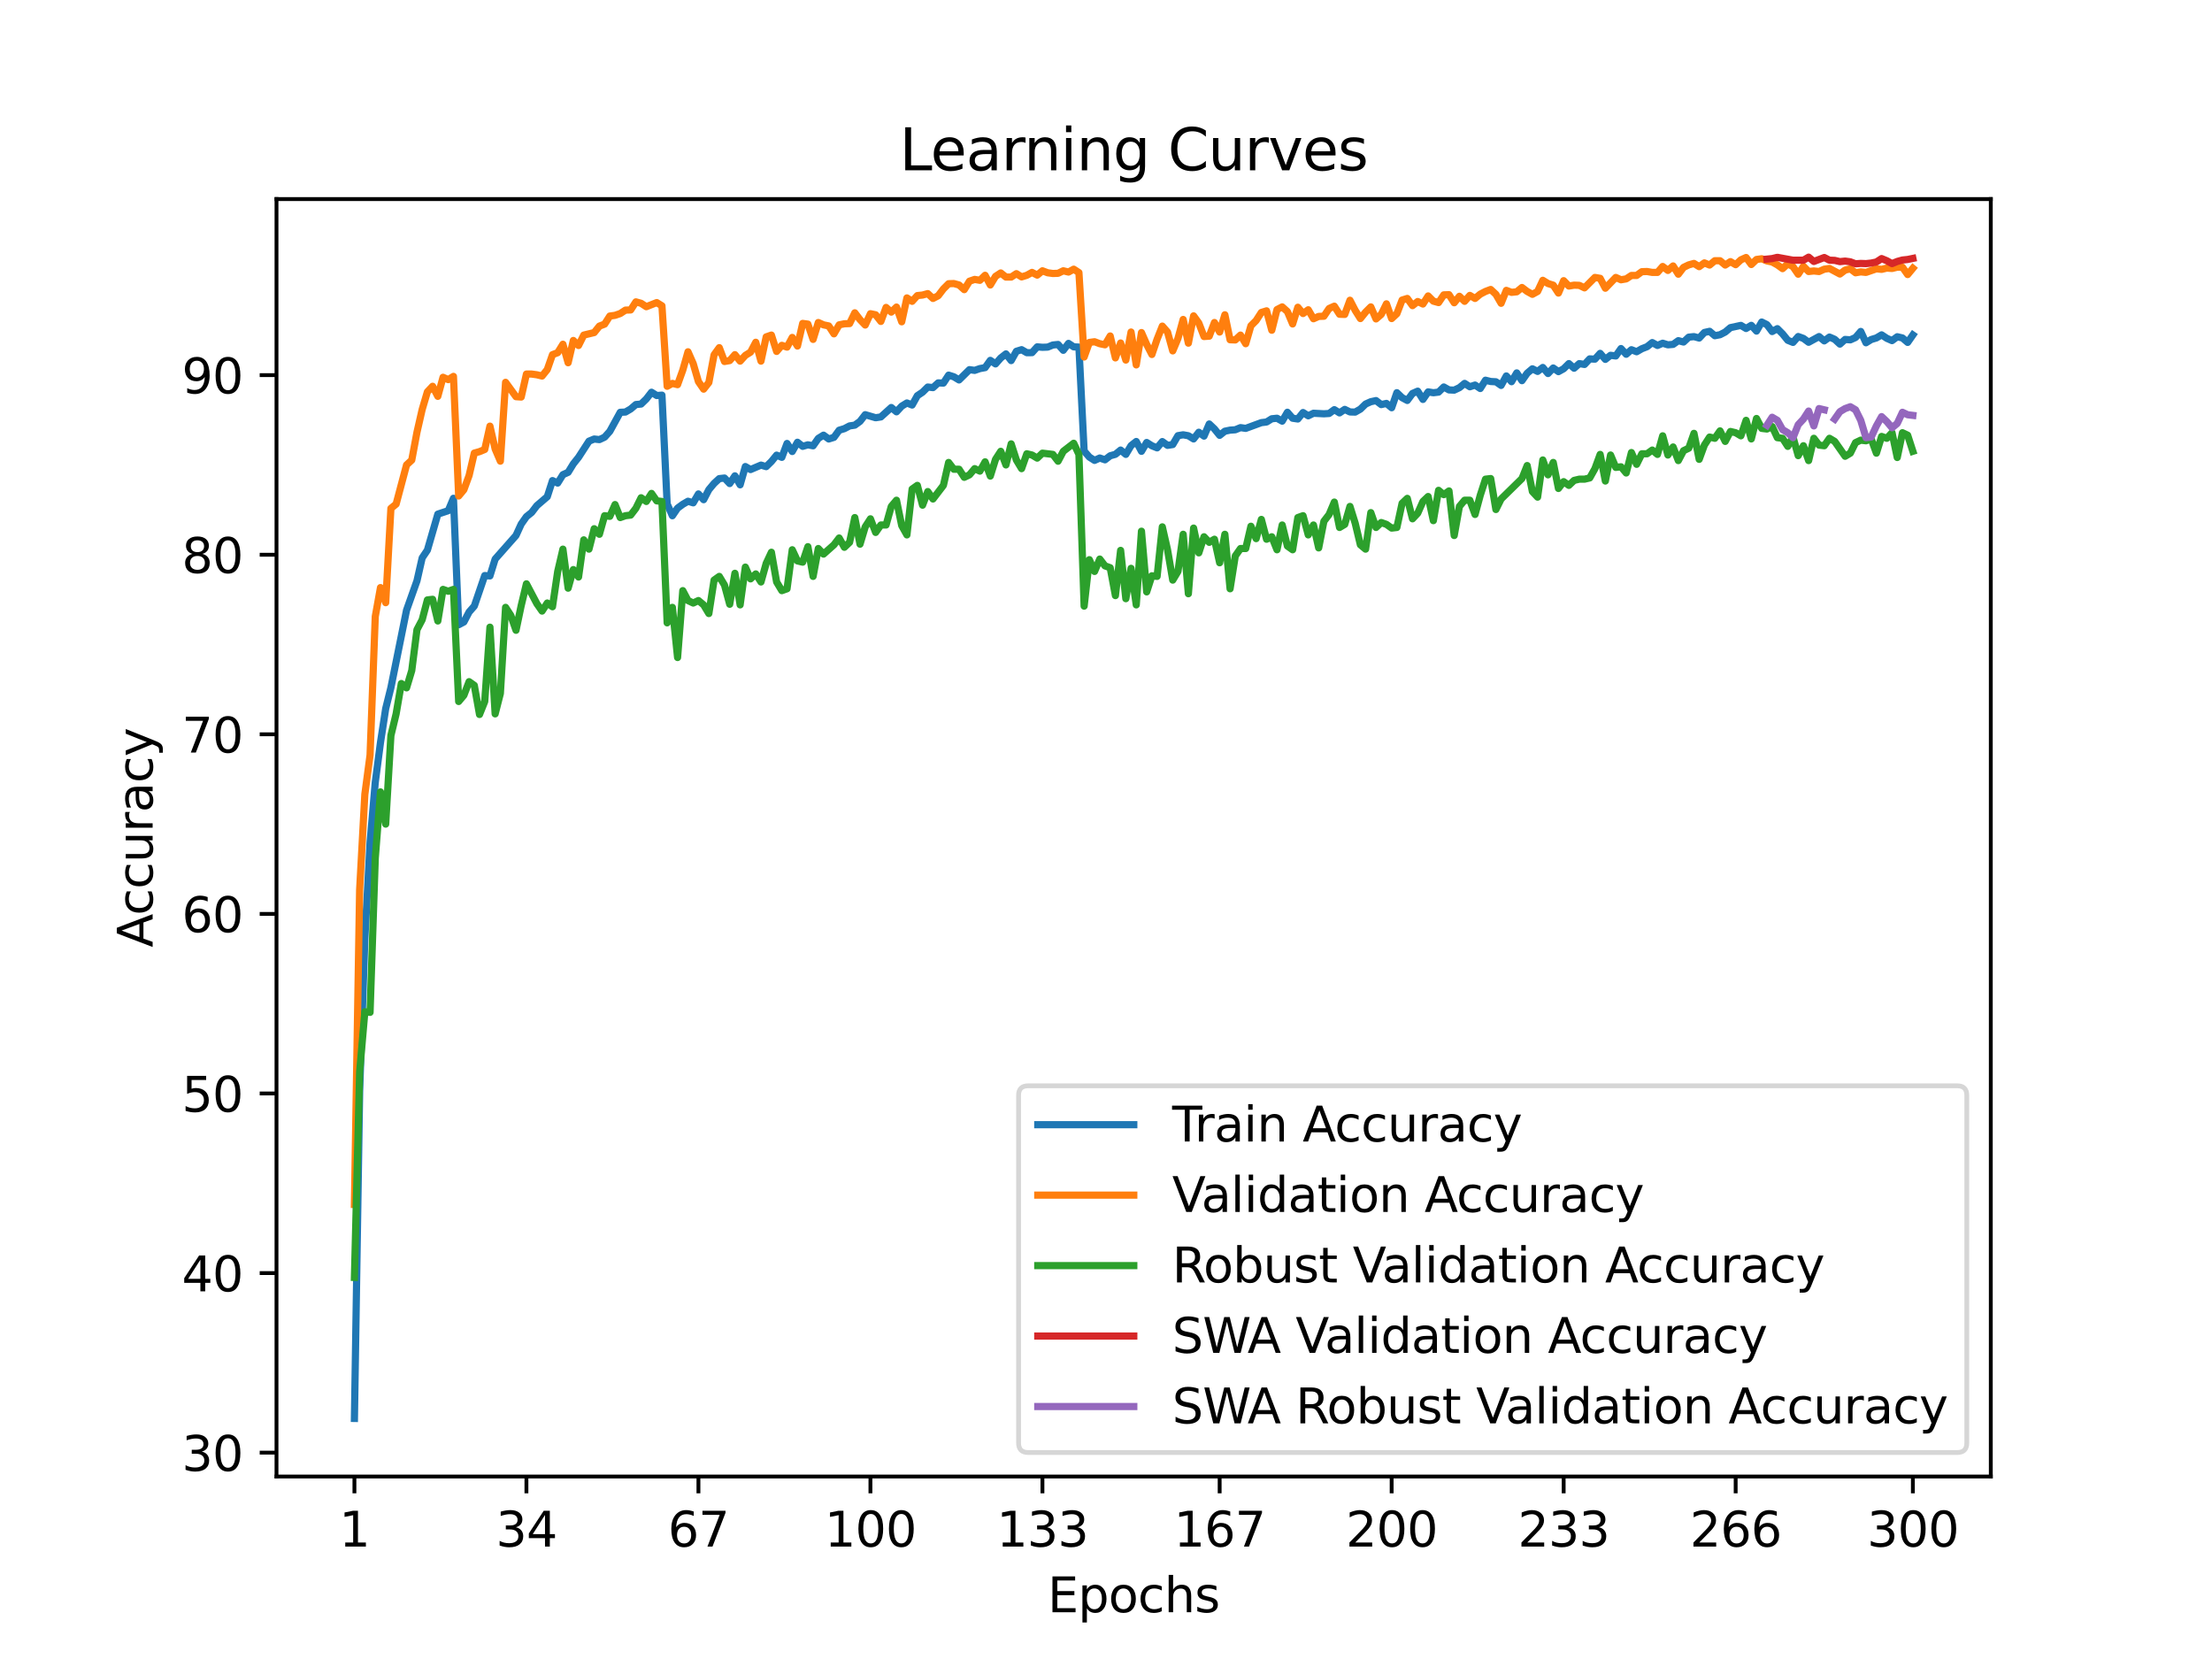 <?xml version="1.0" encoding="utf-8" standalone="no"?>
<!DOCTYPE svg PUBLIC "-//W3C//DTD SVG 1.1//EN"
  "http://www.w3.org/Graphics/SVG/1.1/DTD/svg11.dtd">
<svg xmlns:xlink="http://www.w3.org/1999/xlink" width="460.8pt" height="345.6pt" viewBox="0 0 460.8 345.6" xmlns="http://www.w3.org/2000/svg" version="1.1">
 <defs>
  <style type="text/css">*{stroke-linejoin: round; stroke-linecap: butt}</style>
 </defs>
 <g id="figure_1">
  <g id="patch_1">
   <path d="M 0 345.6 
L 460.8 345.6 
L 460.8 0 
L 0 0 
z
" style="fill: #ffffff"/>
  </g>
  <g id="axes_1">
   <g id="patch_2">
    <path d="M 57.6 307.584 
L 414.72 307.584 
L 414.72 41.472 
L 57.6 41.472 
z
" style="fill: #ffffff"/>
   </g>
   <g id="matplotlib.axis_1">
    <g id="xtick_1">
     <g id="line2d_1">
      <defs>
       <path id="mae9c3cb0e2" d="M 0 0 
L 0 3.5 
" style="stroke: #000000; stroke-width: 0.8"/>
      </defs>
      <g>
       <use xlink:href="#mae9c3cb0e2" x="73.833" y="307.584" style="stroke: #000000; stroke-width: 0.8"/>
      </g>
     </g>
     <g id="text_1">
      <!-- 1 -->
      <g transform="translate(70.651 322.182) scale(0.1 -0.1)">
       <defs>
        <path id="DejaVuSans-31" d="M 794 531 
L 1825 531 
L 1825 4091 
L 703 3866 
L 703 4441 
L 1819 4666 
L 2450 4666 
L 2450 531 
L 3481 531 
L 3481 0 
L 794 0 
L 794 531 
z
" transform="scale(0.016)"/>
       </defs>
       <use xlink:href="#DejaVuSans-31"/>
      </g>
     </g>
    </g>
    <g id="xtick_2">
     <g id="line2d_2">
      <g>
       <use xlink:href="#mae9c3cb0e2" x="109.664" y="307.584" style="stroke: #000000; stroke-width: 0.8"/>
      </g>
     </g>
     <g id="text_2">
      <!-- 34 -->
      <g transform="translate(103.302 322.182) scale(0.1 -0.1)">
       <defs>
        <path id="DejaVuSans-33" d="M 2597 2516 
Q 3050 2419 3304 2112 
Q 3559 1806 3559 1356 
Q 3559 666 3084 287 
Q 2609 -91 1734 -91 
Q 1441 -91 1130 -33 
Q 819 25 488 141 
L 488 750 
Q 750 597 1062 519 
Q 1375 441 1716 441 
Q 2309 441 2620 675 
Q 2931 909 2931 1356 
Q 2931 1769 2642 2001 
Q 2353 2234 1838 2234 
L 1294 2234 
L 1294 2753 
L 1863 2753 
Q 2328 2753 2575 2939 
Q 2822 3125 2822 3475 
Q 2822 3834 2567 4026 
Q 2313 4219 1838 4219 
Q 1578 4219 1281 4162 
Q 984 4106 628 3988 
L 628 4550 
Q 988 4650 1302 4700 
Q 1616 4750 1894 4750 
Q 2613 4750 3031 4423 
Q 3450 4097 3450 3541 
Q 3450 3153 3228 2886 
Q 3006 2619 2597 2516 
z
" transform="scale(0.016)"/>
        <path id="DejaVuSans-34" d="M 2419 4116 
L 825 1625 
L 2419 1625 
L 2419 4116 
z
M 2253 4666 
L 3047 4666 
L 3047 1625 
L 3713 1625 
L 3713 1100 
L 3047 1100 
L 3047 0 
L 2419 0 
L 2419 1100 
L 313 1100 
L 313 1709 
L 2253 4666 
z
" transform="scale(0.016)"/>
       </defs>
       <use xlink:href="#DejaVuSans-33"/>
       <use xlink:href="#DejaVuSans-34" x="63.623"/>
      </g>
     </g>
    </g>
    <g id="xtick_3">
     <g id="line2d_3">
      <g>
       <use xlink:href="#mae9c3cb0e2" x="145.496" y="307.584" style="stroke: #000000; stroke-width: 0.8"/>
      </g>
     </g>
     <g id="text_3">
      <!-- 67 -->
      <g transform="translate(139.133 322.182) scale(0.1 -0.1)">
       <defs>
        <path id="DejaVuSans-36" d="M 2113 2584 
Q 1688 2584 1439 2293 
Q 1191 2003 1191 1497 
Q 1191 994 1439 701 
Q 1688 409 2113 409 
Q 2538 409 2786 701 
Q 3034 994 3034 1497 
Q 3034 2003 2786 2293 
Q 2538 2584 2113 2584 
z
M 3366 4563 
L 3366 3988 
Q 3128 4100 2886 4159 
Q 2644 4219 2406 4219 
Q 1781 4219 1451 3797 
Q 1122 3375 1075 2522 
Q 1259 2794 1537 2939 
Q 1816 3084 2150 3084 
Q 2853 3084 3261 2657 
Q 3669 2231 3669 1497 
Q 3669 778 3244 343 
Q 2819 -91 2113 -91 
Q 1303 -91 875 529 
Q 447 1150 447 2328 
Q 447 3434 972 4092 
Q 1497 4750 2381 4750 
Q 2619 4750 2861 4703 
Q 3103 4656 3366 4563 
z
" transform="scale(0.016)"/>
        <path id="DejaVuSans-37" d="M 525 4666 
L 3525 4666 
L 3525 4397 
L 1831 0 
L 1172 0 
L 2766 4134 
L 525 4134 
L 525 4666 
z
" transform="scale(0.016)"/>
       </defs>
       <use xlink:href="#DejaVuSans-36"/>
       <use xlink:href="#DejaVuSans-37" x="63.623"/>
      </g>
     </g>
    </g>
    <g id="xtick_4">
     <g id="line2d_4">
      <g>
       <use xlink:href="#mae9c3cb0e2" x="181.327" y="307.584" style="stroke: #000000; stroke-width: 0.8"/>
      </g>
     </g>
     <g id="text_4">
      <!-- 100 -->
      <g transform="translate(171.783 322.182) scale(0.1 -0.1)">
       <defs>
        <path id="DejaVuSans-30" d="M 2034 4250 
Q 1547 4250 1301 3770 
Q 1056 3291 1056 2328 
Q 1056 1369 1301 889 
Q 1547 409 2034 409 
Q 2525 409 2770 889 
Q 3016 1369 3016 2328 
Q 3016 3291 2770 3770 
Q 2525 4250 2034 4250 
z
M 2034 4750 
Q 2819 4750 3233 4129 
Q 3647 3509 3647 2328 
Q 3647 1150 3233 529 
Q 2819 -91 2034 -91 
Q 1250 -91 836 529 
Q 422 1150 422 2328 
Q 422 3509 836 4129 
Q 1250 4750 2034 4750 
z
" transform="scale(0.016)"/>
       </defs>
       <use xlink:href="#DejaVuSans-31"/>
       <use xlink:href="#DejaVuSans-30" x="63.623"/>
       <use xlink:href="#DejaVuSans-30" x="127.246"/>
      </g>
     </g>
    </g>
    <g id="xtick_5">
     <g id="line2d_5">
      <g>
       <use xlink:href="#mae9c3cb0e2" x="217.158" y="307.584" style="stroke: #000000; stroke-width: 0.8"/>
      </g>
     </g>
     <g id="text_5">
      <!-- 133 -->
      <g transform="translate(207.615 322.182) scale(0.1 -0.1)">
       <use xlink:href="#DejaVuSans-31"/>
       <use xlink:href="#DejaVuSans-33" x="63.623"/>
       <use xlink:href="#DejaVuSans-33" x="127.246"/>
      </g>
     </g>
    </g>
    <g id="xtick_6">
     <g id="line2d_6">
      <g>
       <use xlink:href="#mae9c3cb0e2" x="254.076" y="307.584" style="stroke: #000000; stroke-width: 0.8"/>
      </g>
     </g>
     <g id="text_6">
      <!-- 167 -->
      <g transform="translate(244.532 322.182) scale(0.1 -0.1)">
       <use xlink:href="#DejaVuSans-31"/>
       <use xlink:href="#DejaVuSans-36" x="63.623"/>
       <use xlink:href="#DejaVuSans-37" x="127.246"/>
      </g>
     </g>
    </g>
    <g id="xtick_7">
     <g id="line2d_7">
      <g>
       <use xlink:href="#mae9c3cb0e2" x="289.907" y="307.584" style="stroke: #000000; stroke-width: 0.8"/>
      </g>
     </g>
     <g id="text_7">
      <!-- 200 -->
      <g transform="translate(280.363 322.182) scale(0.1 -0.1)">
       <defs>
        <path id="DejaVuSans-32" d="M 1228 531 
L 3431 531 
L 3431 0 
L 469 0 
L 469 531 
Q 828 903 1448 1529 
Q 2069 2156 2228 2338 
Q 2531 2678 2651 2914 
Q 2772 3150 2772 3378 
Q 2772 3750 2511 3984 
Q 2250 4219 1831 4219 
Q 1534 4219 1204 4116 
Q 875 4013 500 3803 
L 500 4441 
Q 881 4594 1212 4672 
Q 1544 4750 1819 4750 
Q 2544 4750 2975 4387 
Q 3406 4025 3406 3419 
Q 3406 3131 3298 2873 
Q 3191 2616 2906 2266 
Q 2828 2175 2409 1742 
Q 1991 1309 1228 531 
z
" transform="scale(0.016)"/>
       </defs>
       <use xlink:href="#DejaVuSans-32"/>
       <use xlink:href="#DejaVuSans-30" x="63.623"/>
       <use xlink:href="#DejaVuSans-30" x="127.246"/>
      </g>
     </g>
    </g>
    <g id="xtick_8">
     <g id="line2d_8">
      <g>
       <use xlink:href="#mae9c3cb0e2" x="325.739" y="307.584" style="stroke: #000000; stroke-width: 0.8"/>
      </g>
     </g>
     <g id="text_8">
      <!-- 233 -->
      <g transform="translate(316.195 322.182) scale(0.1 -0.1)">
       <use xlink:href="#DejaVuSans-32"/>
       <use xlink:href="#DejaVuSans-33" x="63.623"/>
       <use xlink:href="#DejaVuSans-33" x="127.246"/>
      </g>
     </g>
    </g>
    <g id="xtick_9">
     <g id="line2d_9">
      <g>
       <use xlink:href="#mae9c3cb0e2" x="361.57" y="307.584" style="stroke: #000000; stroke-width: 0.8"/>
      </g>
     </g>
     <g id="text_9">
      <!-- 266 -->
      <g transform="translate(352.026 322.182) scale(0.1 -0.1)">
       <use xlink:href="#DejaVuSans-32"/>
       <use xlink:href="#DejaVuSans-36" x="63.623"/>
       <use xlink:href="#DejaVuSans-36" x="127.246"/>
      </g>
     </g>
    </g>
    <g id="xtick_10">
     <g id="line2d_10">
      <g>
       <use xlink:href="#mae9c3cb0e2" x="398.487" y="307.584" style="stroke: #000000; stroke-width: 0.8"/>
      </g>
     </g>
     <g id="text_10">
      <!-- 300 -->
      <g transform="translate(388.944 322.182) scale(0.1 -0.1)">
       <use xlink:href="#DejaVuSans-33"/>
       <use xlink:href="#DejaVuSans-30" x="63.623"/>
       <use xlink:href="#DejaVuSans-30" x="127.246"/>
      </g>
     </g>
    </g>
    <g id="text_11">
     <!-- Epochs -->
     <g transform="translate(218.244 335.861) scale(0.1 -0.1)">
      <defs>
       <path id="DejaVuSans-45" d="M 628 4666 
L 3578 4666 
L 3578 4134 
L 1259 4134 
L 1259 2753 
L 3481 2753 
L 3481 2222 
L 1259 2222 
L 1259 531 
L 3634 531 
L 3634 0 
L 628 0 
L 628 4666 
z
" transform="scale(0.016)"/>
       <path id="DejaVuSans-70" d="M 1159 525 
L 1159 -1331 
L 581 -1331 
L 581 3500 
L 1159 3500 
L 1159 2969 
Q 1341 3281 1617 3432 
Q 1894 3584 2278 3584 
Q 2916 3584 3314 3078 
Q 3713 2572 3713 1747 
Q 3713 922 3314 415 
Q 2916 -91 2278 -91 
Q 1894 -91 1617 61 
Q 1341 213 1159 525 
z
M 3116 1747 
Q 3116 2381 2855 2742 
Q 2594 3103 2138 3103 
Q 1681 3103 1420 2742 
Q 1159 2381 1159 1747 
Q 1159 1113 1420 752 
Q 1681 391 2138 391 
Q 2594 391 2855 752 
Q 3116 1113 3116 1747 
z
" transform="scale(0.016)"/>
       <path id="DejaVuSans-6f" d="M 1959 3097 
Q 1497 3097 1228 2736 
Q 959 2375 959 1747 
Q 959 1119 1226 758 
Q 1494 397 1959 397 
Q 2419 397 2687 759 
Q 2956 1122 2956 1747 
Q 2956 2369 2687 2733 
Q 2419 3097 1959 3097 
z
M 1959 3584 
Q 2709 3584 3137 3096 
Q 3566 2609 3566 1747 
Q 3566 888 3137 398 
Q 2709 -91 1959 -91 
Q 1206 -91 779 398 
Q 353 888 353 1747 
Q 353 2609 779 3096 
Q 1206 3584 1959 3584 
z
" transform="scale(0.016)"/>
       <path id="DejaVuSans-63" d="M 3122 3366 
L 3122 2828 
Q 2878 2963 2633 3030 
Q 2388 3097 2138 3097 
Q 1578 3097 1268 2742 
Q 959 2388 959 1747 
Q 959 1106 1268 751 
Q 1578 397 2138 397 
Q 2388 397 2633 464 
Q 2878 531 3122 666 
L 3122 134 
Q 2881 22 2623 -34 
Q 2366 -91 2075 -91 
Q 1284 -91 818 406 
Q 353 903 353 1747 
Q 353 2603 823 3093 
Q 1294 3584 2113 3584 
Q 2378 3584 2631 3529 
Q 2884 3475 3122 3366 
z
" transform="scale(0.016)"/>
       <path id="DejaVuSans-68" d="M 3513 2113 
L 3513 0 
L 2938 0 
L 2938 2094 
Q 2938 2591 2744 2837 
Q 2550 3084 2163 3084 
Q 1697 3084 1428 2787 
Q 1159 2491 1159 1978 
L 1159 0 
L 581 0 
L 581 4863 
L 1159 4863 
L 1159 2956 
Q 1366 3272 1645 3428 
Q 1925 3584 2291 3584 
Q 2894 3584 3203 3211 
Q 3513 2838 3513 2113 
z
" transform="scale(0.016)"/>
       <path id="DejaVuSans-73" d="M 2834 3397 
L 2834 2853 
Q 2591 2978 2328 3040 
Q 2066 3103 1784 3103 
Q 1356 3103 1142 2972 
Q 928 2841 928 2578 
Q 928 2378 1081 2264 
Q 1234 2150 1697 2047 
L 1894 2003 
Q 2506 1872 2764 1633 
Q 3022 1394 3022 966 
Q 3022 478 2636 193 
Q 2250 -91 1575 -91 
Q 1294 -91 989 -36 
Q 684 19 347 128 
L 347 722 
Q 666 556 975 473 
Q 1284 391 1588 391 
Q 1994 391 2212 530 
Q 2431 669 2431 922 
Q 2431 1156 2273 1281 
Q 2116 1406 1581 1522 
L 1381 1569 
Q 847 1681 609 1914 
Q 372 2147 372 2553 
Q 372 3047 722 3315 
Q 1072 3584 1716 3584 
Q 2034 3584 2315 3537 
Q 2597 3491 2834 3397 
z
" transform="scale(0.016)"/>
      </defs>
      <use xlink:href="#DejaVuSans-45"/>
      <use xlink:href="#DejaVuSans-70" x="63.184"/>
      <use xlink:href="#DejaVuSans-6f" x="126.66"/>
      <use xlink:href="#DejaVuSans-63" x="187.842"/>
      <use xlink:href="#DejaVuSans-68" x="242.822"/>
      <use xlink:href="#DejaVuSans-73" x="306.201"/>
     </g>
    </g>
   </g>
   <g id="matplotlib.axis_2">
    <g id="ytick_1">
     <g id="line2d_11">
      <defs>
       <path id="m2b0112ba24" d="M 0 0 
L -3.5 0 
" style="stroke: #000000; stroke-width: 0.8"/>
      </defs>
      <g>
       <use xlink:href="#m2b0112ba24" x="57.6" y="302.615" style="stroke: #000000; stroke-width: 0.8"/>
      </g>
     </g>
     <g id="text_12">
      <!-- 30 -->
      <g transform="translate(37.875 306.414) scale(0.1 -0.1)">
       <use xlink:href="#DejaVuSans-33"/>
       <use xlink:href="#DejaVuSans-30" x="63.623"/>
      </g>
     </g>
    </g>
    <g id="ytick_2">
     <g id="line2d_12">
      <g>
       <use xlink:href="#m2b0112ba24" x="57.6" y="265.204" style="stroke: #000000; stroke-width: 0.8"/>
      </g>
     </g>
     <g id="text_13">
      <!-- 40 -->
      <g transform="translate(37.875 269.003) scale(0.1 -0.1)">
       <use xlink:href="#DejaVuSans-34"/>
       <use xlink:href="#DejaVuSans-30" x="63.623"/>
      </g>
     </g>
    </g>
    <g id="ytick_3">
     <g id="line2d_13">
      <g>
       <use xlink:href="#m2b0112ba24" x="57.6" y="227.792" style="stroke: #000000; stroke-width: 0.8"/>
      </g>
     </g>
     <g id="text_14">
      <!-- 50 -->
      <g transform="translate(37.875 231.592) scale(0.1 -0.1)">
       <defs>
        <path id="DejaVuSans-35" d="M 691 4666 
L 3169 4666 
L 3169 4134 
L 1269 4134 
L 1269 2991 
Q 1406 3038 1543 3061 
Q 1681 3084 1819 3084 
Q 2600 3084 3056 2656 
Q 3513 2228 3513 1497 
Q 3513 744 3044 326 
Q 2575 -91 1722 -91 
Q 1428 -91 1123 -41 
Q 819 9 494 109 
L 494 744 
Q 775 591 1075 516 
Q 1375 441 1709 441 
Q 2250 441 2565 725 
Q 2881 1009 2881 1497 
Q 2881 1984 2565 2268 
Q 2250 2553 1709 2553 
Q 1456 2553 1204 2497 
Q 953 2441 691 2322 
L 691 4666 
z
" transform="scale(0.016)"/>
       </defs>
       <use xlink:href="#DejaVuSans-35"/>
       <use xlink:href="#DejaVuSans-30" x="63.623"/>
      </g>
     </g>
    </g>
    <g id="ytick_4">
     <g id="line2d_14">
      <g>
       <use xlink:href="#m2b0112ba24" x="57.6" y="190.381" style="stroke: #000000; stroke-width: 0.8"/>
      </g>
     </g>
     <g id="text_15">
      <!-- 60 -->
      <g transform="translate(37.875 194.18) scale(0.1 -0.1)">
       <use xlink:href="#DejaVuSans-36"/>
       <use xlink:href="#DejaVuSans-30" x="63.623"/>
      </g>
     </g>
    </g>
    <g id="ytick_5">
     <g id="line2d_15">
      <g>
       <use xlink:href="#m2b0112ba24" x="57.6" y="152.97" style="stroke: #000000; stroke-width: 0.8"/>
      </g>
     </g>
     <g id="text_16">
      <!-- 70 -->
      <g transform="translate(37.875 156.769) scale(0.1 -0.1)">
       <use xlink:href="#DejaVuSans-37"/>
       <use xlink:href="#DejaVuSans-30" x="63.623"/>
      </g>
     </g>
    </g>
    <g id="ytick_6">
     <g id="line2d_16">
      <g>
       <use xlink:href="#m2b0112ba24" x="57.6" y="115.558" style="stroke: #000000; stroke-width: 0.8"/>
      </g>
     </g>
     <g id="text_17">
      <!-- 80 -->
      <g transform="translate(37.875 119.358) scale(0.1 -0.1)">
       <defs>
        <path id="DejaVuSans-38" d="M 2034 2216 
Q 1584 2216 1326 1975 
Q 1069 1734 1069 1313 
Q 1069 891 1326 650 
Q 1584 409 2034 409 
Q 2484 409 2743 651 
Q 3003 894 3003 1313 
Q 3003 1734 2745 1975 
Q 2488 2216 2034 2216 
z
M 1403 2484 
Q 997 2584 770 2862 
Q 544 3141 544 3541 
Q 544 4100 942 4425 
Q 1341 4750 2034 4750 
Q 2731 4750 3128 4425 
Q 3525 4100 3525 3541 
Q 3525 3141 3298 2862 
Q 3072 2584 2669 2484 
Q 3125 2378 3379 2068 
Q 3634 1759 3634 1313 
Q 3634 634 3220 271 
Q 2806 -91 2034 -91 
Q 1263 -91 848 271 
Q 434 634 434 1313 
Q 434 1759 690 2068 
Q 947 2378 1403 2484 
z
M 1172 3481 
Q 1172 3119 1398 2916 
Q 1625 2713 2034 2713 
Q 2441 2713 2670 2916 
Q 2900 3119 2900 3481 
Q 2900 3844 2670 4047 
Q 2441 4250 2034 4250 
Q 1625 4250 1398 4047 
Q 1172 3844 1172 3481 
z
" transform="scale(0.016)"/>
       </defs>
       <use xlink:href="#DejaVuSans-38"/>
       <use xlink:href="#DejaVuSans-30" x="63.623"/>
      </g>
     </g>
    </g>
    <g id="ytick_7">
     <g id="line2d_17">
      <g>
       <use xlink:href="#m2b0112ba24" x="57.6" y="78.147" style="stroke: #000000; stroke-width: 0.8"/>
      </g>
     </g>
     <g id="text_18">
      <!-- 90 -->
      <g transform="translate(37.875 81.946) scale(0.1 -0.1)">
       <defs>
        <path id="DejaVuSans-39" d="M 703 97 
L 703 672 
Q 941 559 1184 500 
Q 1428 441 1663 441 
Q 2288 441 2617 861 
Q 2947 1281 2994 2138 
Q 2813 1869 2534 1725 
Q 2256 1581 1919 1581 
Q 1219 1581 811 2004 
Q 403 2428 403 3163 
Q 403 3881 828 4315 
Q 1253 4750 1959 4750 
Q 2769 4750 3195 4129 
Q 3622 3509 3622 2328 
Q 3622 1225 3098 567 
Q 2575 -91 1691 -91 
Q 1453 -91 1209 -44 
Q 966 3 703 97 
z
M 1959 2075 
Q 2384 2075 2632 2365 
Q 2881 2656 2881 3163 
Q 2881 3666 2632 3958 
Q 2384 4250 1959 4250 
Q 1534 4250 1286 3958 
Q 1038 3666 1038 3163 
Q 1038 2656 1286 2365 
Q 1534 2075 1959 2075 
z
" transform="scale(0.016)"/>
       </defs>
       <use xlink:href="#DejaVuSans-39"/>
       <use xlink:href="#DejaVuSans-30" x="63.623"/>
      </g>
     </g>
    </g>
    <g id="text_19">
     <!-- Accuracy -->
     <g transform="translate(31.795 197.356) rotate(-90) scale(0.1 -0.1)">
      <defs>
       <path id="DejaVuSans-41" d="M 2188 4044 
L 1331 1722 
L 3047 1722 
L 2188 4044 
z
M 1831 4666 
L 2547 4666 
L 4325 0 
L 3669 0 
L 3244 1197 
L 1141 1197 
L 716 0 
L 50 0 
L 1831 4666 
z
" transform="scale(0.016)"/>
       <path id="DejaVuSans-75" d="M 544 1381 
L 544 3500 
L 1119 3500 
L 1119 1403 
Q 1119 906 1312 657 
Q 1506 409 1894 409 
Q 2359 409 2629 706 
Q 2900 1003 2900 1516 
L 2900 3500 
L 3475 3500 
L 3475 0 
L 2900 0 
L 2900 538 
Q 2691 219 2414 64 
Q 2138 -91 1772 -91 
Q 1169 -91 856 284 
Q 544 659 544 1381 
z
M 1991 3584 
L 1991 3584 
z
" transform="scale(0.016)"/>
       <path id="DejaVuSans-72" d="M 2631 2963 
Q 2534 3019 2420 3045 
Q 2306 3072 2169 3072 
Q 1681 3072 1420 2755 
Q 1159 2438 1159 1844 
L 1159 0 
L 581 0 
L 581 3500 
L 1159 3500 
L 1159 2956 
Q 1341 3275 1631 3429 
Q 1922 3584 2338 3584 
Q 2397 3584 2469 3576 
Q 2541 3569 2628 3553 
L 2631 2963 
z
" transform="scale(0.016)"/>
       <path id="DejaVuSans-61" d="M 2194 1759 
Q 1497 1759 1228 1600 
Q 959 1441 959 1056 
Q 959 750 1161 570 
Q 1363 391 1709 391 
Q 2188 391 2477 730 
Q 2766 1069 2766 1631 
L 2766 1759 
L 2194 1759 
z
M 3341 1997 
L 3341 0 
L 2766 0 
L 2766 531 
Q 2569 213 2275 61 
Q 1981 -91 1556 -91 
Q 1019 -91 701 211 
Q 384 513 384 1019 
Q 384 1609 779 1909 
Q 1175 2209 1959 2209 
L 2766 2209 
L 2766 2266 
Q 2766 2663 2505 2880 
Q 2244 3097 1772 3097 
Q 1472 3097 1187 3025 
Q 903 2953 641 2809 
L 641 3341 
Q 956 3463 1253 3523 
Q 1550 3584 1831 3584 
Q 2591 3584 2966 3190 
Q 3341 2797 3341 1997 
z
" transform="scale(0.016)"/>
       <path id="DejaVuSans-79" d="M 2059 -325 
Q 1816 -950 1584 -1140 
Q 1353 -1331 966 -1331 
L 506 -1331 
L 506 -850 
L 844 -850 
Q 1081 -850 1212 -737 
Q 1344 -625 1503 -206 
L 1606 56 
L 191 3500 
L 800 3500 
L 1894 763 
L 2988 3500 
L 3597 3500 
L 2059 -325 
z
" transform="scale(0.016)"/>
      </defs>
      <use xlink:href="#DejaVuSans-41"/>
      <use xlink:href="#DejaVuSans-63" x="66.658"/>
      <use xlink:href="#DejaVuSans-63" x="121.639"/>
      <use xlink:href="#DejaVuSans-75" x="176.619"/>
      <use xlink:href="#DejaVuSans-72" x="239.998"/>
      <use xlink:href="#DejaVuSans-61" x="281.111"/>
      <use xlink:href="#DejaVuSans-63" x="342.391"/>
      <use xlink:href="#DejaVuSans-79" x="397.371"/>
     </g>
    </g>
   </g>
   <g id="line2d_18">
    <path d="M 73.833 295.488 
L 74.919 227.381 
L 76.004 195.572 
L 77.09 175.529 
L 78.176 162.959 
L 79.262 154.672 
L 80.348 147.611 
L 81.433 143.243 
L 84.691 127.109 
L 86.862 120.992 
L 87.948 116.213 
L 89.034 114.604 
L 91.206 107.104 
L 93.377 106.383 
L 94.463 103.802 
L 95.549 130.149 
L 96.635 129.569 
L 97.72 127.493 
L 98.806 126.258 
L 100.978 119.898 
L 102.064 119.973 
L 103.149 116.466 
L 107.493 111.546 
L 108.578 109.171 
L 109.664 107.627 
L 110.75 106.757 
L 111.836 105.336 
L 114.007 103.475 
L 115.093 100.117 
L 116.179 100.631 
L 117.265 98.882 
L 118.351 98.396 
L 119.436 96.628 
L 120.522 95.263 
L 122.694 91.905 
L 123.78 91.456 
L 124.865 91.578 
L 125.951 91.073 
L 127.037 89.857 
L 129.209 85.891 
L 130.294 85.835 
L 131.38 85.199 
L 132.466 84.273 
L 133.552 84.17 
L 134.638 83.114 
L 135.723 81.711 
L 136.809 82.393 
L 137.895 82.319 
L 138.981 104.98 
L 140.067 107.44 
L 141.152 105.85 
L 142.238 105.055 
L 143.324 104.419 
L 144.41 104.747 
L 145.496 102.895 
L 146.581 104.092 
L 147.667 102.006 
L 148.753 100.706 
L 149.839 99.705 
L 150.925 99.584 
L 152.01 100.734 
L 153.096 99.126 
L 154.182 100.996 
L 155.268 97.19 
L 156.354 97.816 
L 158.525 96.89 
L 159.611 97.208 
L 160.697 96.142 
L 161.783 94.814 
L 162.868 95.272 
L 163.954 92.382 
L 165.04 94.056 
L 166.126 92.13 
L 167.212 92.981 
L 168.297 92.663 
L 169.383 92.869 
L 170.469 91.325 
L 171.555 90.652 
L 172.641 91.447 
L 173.726 91.11 
L 174.812 89.623 
L 175.898 89.296 
L 176.984 88.725 
L 178.07 88.566 
L 179.155 87.781 
L 180.241 86.387 
L 182.413 87.023 
L 183.499 86.855 
L 185.67 84.891 
L 186.756 85.788 
L 187.842 84.61 
L 188.928 83.946 
L 190.013 84.376 
L 191.099 82.431 
L 192.185 81.701 
L 193.271 80.626 
L 194.357 80.747 
L 195.442 79.765 
L 196.528 79.803 
L 197.614 78.147 
L 198.7 78.493 
L 199.786 79.148 
L 201.957 77.006 
L 203.043 77.156 
L 204.129 76.782 
L 205.215 76.585 
L 206.3 75.07 
L 207.386 75.809 
L 208.472 74.574 
L 209.558 73.723 
L 210.644 75.117 
L 211.729 73.181 
L 212.815 72.844 
L 213.901 73.471 
L 214.987 73.461 
L 216.073 72.255 
L 217.158 72.348 
L 218.244 72.311 
L 219.33 71.871 
L 220.416 71.759 
L 221.502 72.975 
L 222.587 71.535 
L 223.673 72.255 
L 224.759 72.302 
L 225.845 93.963 
L 226.931 95.216 
L 228.016 95.908 
L 229.102 95.413 
L 230.188 95.787 
L 231.274 94.945 
L 232.36 94.646 
L 233.445 93.757 
L 234.531 94.655 
L 235.617 92.831 
L 236.703 91.971 
L 237.789 94.019 
L 238.875 92.176 
L 239.96 92.859 
L 241.046 93.299 
L 242.132 91.989 
L 243.218 92.775 
L 244.304 92.607 
L 245.389 90.755 
L 246.475 90.577 
L 247.561 90.774 
L 248.647 91.438 
L 249.733 90.044 
L 250.818 90.848 
L 251.904 88.323 
L 252.99 89.352 
L 254.076 90.689 
L 255.162 89.829 
L 256.247 89.604 
L 257.333 89.53 
L 258.419 89.081 
L 259.505 89.24 
L 262.762 88.042 
L 263.848 87.912 
L 264.934 87.238 
L 266.02 87.126 
L 267.105 87.734 
L 268.191 85.882 
L 269.277 87.126 
L 270.363 87.285 
L 271.449 85.938 
L 272.534 86.621 
L 273.62 86.088 
L 275.792 86.2 
L 276.878 86.135 
L 277.963 85.34 
L 279.049 86.013 
L 280.135 85.283 
L 281.221 85.817 
L 282.307 85.845 
L 283.392 85.227 
L 284.478 84.17 
L 285.564 83.684 
L 286.65 83.45 
L 287.736 84.283 
L 288.821 84.039 
L 289.907 84.937 
L 290.993 81.804 
L 292.079 82.842 
L 293.165 83.422 
L 294.25 81.963 
L 295.336 81.486 
L 296.422 83.207 
L 297.508 81.636 
L 298.594 81.814 
L 299.679 81.683 
L 300.765 80.616 
L 301.851 81.224 
L 302.937 81.271 
L 304.023 80.757 
L 305.108 79.868 
L 306.194 80.57 
L 307.28 80.214 
L 308.366 80.934 
L 309.452 79.204 
L 310.537 79.475 
L 311.623 79.531 
L 312.709 80.289 
L 313.795 78.316 
L 314.881 79.513 
L 315.966 77.68 
L 317.052 79.298 
L 318.138 77.745 
L 319.224 76.828 
L 320.31 77.371 
L 321.395 76.548 
L 322.481 77.811 
L 323.567 76.66 
L 324.653 77.418 
L 325.739 76.819 
L 326.824 75.744 
L 327.91 76.707 
L 328.996 75.744 
L 330.082 75.921 
L 331.168 74.761 
L 332.253 74.818 
L 333.339 73.611 
L 334.425 74.864 
L 335.511 74.013 
L 336.597 74.154 
L 337.682 72.61 
L 338.768 73.798 
L 339.854 72.854 
L 340.94 73.274 
L 342.026 72.648 
L 343.111 72.227 
L 344.197 71.366 
L 345.283 71.965 
L 346.369 71.497 
L 347.455 71.834 
L 348.54 71.741 
L 349.626 70.964 
L 350.712 71.254 
L 351.798 70.235 
L 352.884 70.122 
L 353.969 70.422 
L 355.055 69.262 
L 356.141 69.019 
L 357.227 69.935 
L 358.313 69.73 
L 359.398 69.169 
L 360.484 68.252 
L 362.656 67.784 
L 363.742 68.43 
L 364.827 67.775 
L 365.913 68.972 
L 366.999 67.083 
L 368.085 67.635 
L 369.171 69.066 
L 370.256 68.467 
L 371.342 69.552 
L 372.428 70.889 
L 373.514 71.329 
L 374.6 70.104 
L 375.685 70.497 
L 376.771 71.301 
L 378.943 70.113 
L 380.029 71.011 
L 381.114 70.216 
L 382.2 70.684 
L 383.286 71.684 
L 384.372 70.712 
L 385.458 70.796 
L 386.543 70.31 
L 387.629 69.047 
L 388.715 71.404 
L 389.801 70.73 
L 390.887 70.403 
L 391.972 69.758 
L 393.058 70.478 
L 394.144 70.955 
L 395.23 70.151 
L 396.316 70.403 
L 397.401 71.329 
L 398.487 69.776 
L 398.487 69.776 
" clip-path="url(#p84be4d6b42)" style="fill: none; stroke: #1f77b4; stroke-width: 1.5; stroke-linecap: square"/>
   </g>
   <g id="line2d_19">
    <path d="M 73.833 250.912 
L 74.919 185.368 
L 76.004 165.465 
L 77.09 157.309 
L 78.176 128.428 
L 79.262 122.405 
L 80.348 125.547 
L 81.433 105.906 
L 82.519 105.009 
L 84.691 96.853 
L 85.777 95.843 
L 86.862 90.044 
L 87.948 85.293 
L 89.034 81.626 
L 90.12 80.467 
L 91.206 82.562 
L 92.291 78.596 
L 93.377 79.082 
L 94.463 78.409 
L 95.549 103.325 
L 96.635 102.016 
L 97.72 99.06 
L 98.806 94.384 
L 99.892 94.084 
L 100.978 93.635 
L 102.064 88.772 
L 103.149 93.523 
L 104.235 96.067 
L 105.321 79.644 
L 107.493 82.637 
L 108.578 82.711 
L 109.664 77.923 
L 110.75 77.923 
L 111.836 78.072 
L 112.922 78.334 
L 114.007 76.987 
L 115.093 73.882 
L 116.179 73.471 
L 117.265 71.712 
L 118.351 75.566 
L 119.436 70.927 
L 120.522 71.974 
L 121.608 69.804 
L 123.78 69.281 
L 124.865 67.934 
L 125.951 67.522 
L 127.037 65.839 
L 128.123 65.689 
L 129.209 65.315 
L 130.294 64.604 
L 131.38 64.567 
L 132.466 62.883 
L 133.552 63.183 
L 134.638 63.894 
L 136.809 63.033 
L 137.895 63.706 
L 138.981 80.467 
L 140.067 79.868 
L 141.152 80.13 
L 142.238 77.1 
L 143.324 73.284 
L 144.41 75.753 
L 145.496 79.494 
L 146.581 81.065 
L 147.667 79.681 
L 148.753 73.92 
L 149.839 72.423 
L 150.925 75.304 
L 152.01 75.117 
L 153.096 73.882 
L 154.182 75.229 
L 155.268 74.032 
L 156.354 73.359 
L 157.439 71.301 
L 158.525 75.229 
L 159.611 70.179 
L 160.697 69.804 
L 161.783 73.209 
L 162.868 71.937 
L 163.954 72.311 
L 165.04 70.291 
L 166.126 72.087 
L 167.212 67.373 
L 168.297 67.522 
L 169.383 70.702 
L 170.469 67.186 
L 171.555 67.672 
L 172.641 67.897 
L 173.726 69.543 
L 174.812 67.672 
L 175.898 67.448 
L 176.984 67.41 
L 178.07 65.165 
L 179.155 66.587 
L 180.241 67.709 
L 181.327 65.353 
L 182.413 65.577 
L 183.499 66.961 
L 184.584 64.043 
L 185.67 65.016 
L 186.756 63.968 
L 187.842 67.036 
L 188.928 62.06 
L 190.013 62.771 
L 191.099 61.574 
L 192.185 61.462 
L 193.271 61.162 
L 194.357 62.173 
L 195.442 61.611 
L 196.528 60.19 
L 197.614 59.105 
L 198.7 59.067 
L 199.786 59.367 
L 200.871 60.339 
L 201.957 58.581 
L 203.043 58.207 
L 204.129 58.394 
L 205.215 57.347 
L 206.3 59.367 
L 207.386 57.571 
L 208.472 56.86 
L 209.558 57.721 
L 210.644 57.721 
L 211.729 57.01 
L 212.815 57.683 
L 213.901 57.347 
L 214.987 56.748 
L 216.073 57.309 
L 217.158 56.411 
L 218.244 56.823 
L 219.33 56.972 
L 220.416 56.935 
L 221.502 56.411 
L 222.587 56.673 
L 223.673 56.075 
L 224.759 56.785 
L 225.845 74.369 
L 226.931 71.338 
L 228.016 71.189 
L 229.102 71.6 
L 230.188 71.825 
L 231.274 69.992 
L 232.36 74.556 
L 233.445 71.451 
L 234.531 75.005 
L 235.617 69.169 
L 236.703 76.015 
L 237.789 69.281 
L 238.875 71.75 
L 239.96 73.845 
L 241.046 70.665 
L 242.132 67.934 
L 243.218 69.169 
L 244.304 73.097 
L 245.389 70.515 
L 246.475 66.55 
L 247.561 71.488 
L 248.647 65.801 
L 249.733 67.298 
L 250.818 70.104 
L 251.904 70.029 
L 252.99 67.186 
L 254.076 69.169 
L 255.162 65.577 
L 256.247 70.777 
L 257.333 70.815 
L 258.419 69.804 
L 259.505 71.6 
L 260.591 67.859 
L 261.676 66.774 
L 262.762 65.091 
L 263.848 64.754 
L 264.934 68.794 
L 266.02 64.492 
L 267.105 63.931 
L 268.191 64.904 
L 269.277 67.485 
L 270.363 64.006 
L 271.449 65.315 
L 272.534 64.53 
L 273.62 66.4 
L 274.706 65.914 
L 275.792 65.876 
L 276.878 64.268 
L 277.963 63.781 
L 279.049 65.465 
L 280.135 65.502 
L 281.221 62.547 
L 282.307 64.642 
L 283.392 66.363 
L 284.478 65.016 
L 285.564 63.931 
L 286.65 66.437 
L 287.736 65.502 
L 288.821 63.295 
L 289.907 66.363 
L 290.993 65.353 
L 292.079 62.509 
L 293.165 62.173 
L 294.25 63.669 
L 295.336 62.809 
L 296.422 63.332 
L 297.508 61.649 
L 298.594 62.734 
L 299.679 63.033 
L 300.765 61.424 
L 301.851 61.387 
L 302.937 63.07 
L 304.023 61.724 
L 305.108 62.771 
L 306.194 61.537 
L 307.28 62.173 
L 308.366 61.275 
L 309.452 60.714 
L 310.537 60.302 
L 311.623 61.312 
L 312.709 63.183 
L 313.795 60.489 
L 314.881 60.901 
L 315.966 60.788 
L 317.052 59.891 
L 318.138 60.714 
L 319.224 61.312 
L 320.31 60.714 
L 321.395 58.394 
L 322.481 59.067 
L 323.567 59.404 
L 324.653 61.05 
L 325.739 58.469 
L 326.824 59.591 
L 327.91 59.404 
L 328.996 59.442 
L 330.082 59.965 
L 332.253 57.795 
L 333.339 57.983 
L 334.425 60.04 
L 336.597 57.795 
L 337.682 58.282 
L 338.768 58.095 
L 339.854 57.384 
L 340.94 57.384 
L 342.026 56.598 
L 343.111 56.561 
L 344.197 56.748 
L 345.283 56.748 
L 346.369 55.513 
L 347.455 56.336 
L 348.54 55.401 
L 349.626 57.122 
L 350.712 55.7 
L 351.798 55.177 
L 352.884 54.877 
L 353.969 55.551 
L 355.055 54.765 
L 356.141 55.214 
L 357.227 54.316 
L 358.313 54.316 
L 359.398 55.214 
L 360.484 54.503 
L 361.57 55.139 
L 362.656 54.129 
L 363.742 53.643 
L 364.827 55.102 
L 365.913 54.054 
L 366.999 53.905 
L 368.085 54.354 
L 369.171 54.578 
L 370.256 55.177 
L 371.342 55.962 
L 372.428 54.952 
L 373.514 55.551 
L 374.6 57.122 
L 375.685 55.476 
L 376.771 56.561 
L 377.857 56.449 
L 378.943 56.561 
L 380.029 56.075 
L 381.114 55.925 
L 383.286 57.085 
L 384.372 56.262 
L 385.458 56 
L 386.543 56.823 
L 387.629 56.636 
L 388.715 56.748 
L 390.887 56 
L 391.972 56.112 
L 393.058 55.85 
L 394.144 55.925 
L 395.23 55.663 
L 396.316 55.663 
L 397.401 57.197 
L 398.487 55.887 
L 398.487 55.887 
" clip-path="url(#p84be4d6b42)" style="fill: none; stroke: #ff7f0e; stroke-width: 1.5; stroke-linecap: square"/>
   </g>
   <g id="line2d_20">
    <path d="M 73.833 266.107 
L 74.919 223.277 
L 76.004 210.764 
L 77.09 210.893 
L 78.176 178.771 
L 79.262 164.967 
L 80.348 171.675 
L 81.433 153.228 
L 82.519 148.713 
L 83.605 142.391 
L 84.691 143.294 
L 85.777 139.682 
L 86.862 131.168 
L 87.948 129.104 
L 89.034 124.976 
L 90.12 124.847 
L 91.206 129.362 
L 92.291 122.783 
L 93.377 123.17 
L 94.463 122.783 
L 95.549 146.133 
L 96.635 144.842 
L 97.72 142.004 
L 98.806 142.778 
L 99.892 148.842 
L 100.978 146.133 
L 102.064 130.652 
L 103.149 148.713 
L 104.235 144.455 
L 105.321 126.524 
L 106.407 128.201 
L 107.493 131.297 
L 108.578 126.137 
L 109.664 121.622 
L 111.836 125.75 
L 112.922 127.298 
L 114.007 125.621 
L 115.093 126.395 
L 116.179 119.042 
L 117.265 114.397 
L 118.351 122.525 
L 119.436 118.655 
L 120.522 120.203 
L 121.608 112.462 
L 122.694 114.397 
L 123.78 110.14 
L 124.865 111.301 
L 125.951 107.431 
L 127.037 107.56 
L 128.123 105.109 
L 129.209 107.818 
L 130.294 107.431 
L 131.38 107.302 
L 132.466 105.883 
L 133.552 103.69 
L 134.638 104.464 
L 135.723 102.787 
L 136.809 104.335 
L 137.895 104.464 
L 138.981 129.749 
L 140.067 126.524 
L 141.152 136.973 
L 142.238 123.041 
L 143.324 125.105 
L 144.41 125.621 
L 145.496 125.105 
L 146.581 126.008 
L 147.667 127.814 
L 148.753 120.848 
L 149.839 120.074 
L 150.925 121.88 
L 152.01 125.879 
L 153.096 119.429 
L 154.182 126.008 
L 155.268 118.139 
L 156.354 120.59 
L 157.439 119.558 
L 158.525 121.235 
L 159.611 117.365 
L 160.697 115.042 
L 161.783 121.235 
L 162.868 123.041 
L 163.954 122.654 
L 165.04 114.526 
L 166.126 116.849 
L 167.212 117.107 
L 168.297 113.881 
L 169.383 120.074 
L 170.469 114.268 
L 171.555 115.429 
L 173.726 113.494 
L 174.812 112.075 
L 175.898 114.01 
L 176.984 112.978 
L 178.07 107.818 
L 179.155 113.365 
L 180.241 109.753 
L 181.327 108.076 
L 182.413 110.914 
L 183.499 109.366 
L 184.584 109.366 
L 185.67 105.496 
L 186.756 104.206 
L 187.842 109.495 
L 188.928 111.43 
L 190.013 101.884 
L 191.099 101.11 
L 192.185 105.238 
L 193.271 102.4 
L 194.357 103.948 
L 196.528 101.11 
L 197.614 96.337 
L 198.7 97.756 
L 199.786 97.756 
L 200.871 99.433 
L 201.957 98.917 
L 203.043 97.627 
L 204.129 98.143 
L 205.215 96.208 
L 206.3 99.175 
L 207.386 95.692 
L 208.472 94.015 
L 209.558 96.853 
L 210.644 92.467 
L 211.729 95.821 
L 212.815 97.627 
L 213.901 94.531 
L 214.987 94.789 
L 216.073 95.434 
L 217.158 94.402 
L 219.33 94.66 
L 220.416 96.079 
L 221.502 94.015 
L 223.673 92.338 
L 224.759 94.66 
L 225.845 126.266 
L 226.931 116.591 
L 228.016 119.042 
L 229.102 116.462 
L 230.188 117.881 
L 231.274 118.268 
L 232.36 124.073 
L 233.445 114.655 
L 234.531 124.718 
L 235.617 118.397 
L 236.703 126.008 
L 237.789 110.656 
L 238.875 123.299 
L 239.96 119.945 
L 241.046 120.074 
L 242.132 109.753 
L 243.218 114.526 
L 244.304 120.848 
L 245.389 119.042 
L 246.475 111.301 
L 247.561 123.686 
L 248.647 110.011 
L 249.733 115.171 
L 250.818 111.817 
L 251.904 112.978 
L 252.99 112.333 
L 254.076 117.236 
L 255.162 111.301 
L 256.247 122.654 
L 257.333 115.816 
L 258.419 114.268 
L 259.505 114.268 
L 260.591 109.624 
L 261.676 112.204 
L 262.762 108.205 
L 263.848 112.333 
L 264.934 111.817 
L 266.02 114.526 
L 267.105 109.366 
L 268.191 113.752 
L 269.277 114.526 
L 270.363 107.818 
L 271.449 107.431 
L 272.534 111.43 
L 273.62 109.366 
L 274.706 114.139 
L 275.792 108.592 
L 276.878 107.173 
L 277.963 104.593 
L 279.049 109.882 
L 280.135 109.237 
L 281.221 105.496 
L 282.307 108.979 
L 283.392 113.494 
L 284.478 114.397 
L 285.564 106.786 
L 286.65 109.882 
L 287.736 108.85 
L 288.821 109.237 
L 289.907 110.011 
L 290.993 109.882 
L 292.079 104.851 
L 293.165 103.819 
L 294.25 108.076 
L 295.336 106.915 
L 296.422 104.464 
L 297.508 103.432 
L 298.594 108.463 
L 299.679 102.142 
L 300.765 103.045 
L 301.851 102.271 
L 302.937 111.559 
L 304.023 105.496 
L 305.108 104.206 
L 306.194 104.206 
L 307.28 107.173 
L 308.366 103.174 
L 309.452 99.82 
L 310.537 99.691 
L 311.623 106.141 
L 312.709 103.948 
L 317.052 99.691 
L 318.138 96.982 
L 319.224 102.4 
L 320.31 103.561 
L 321.395 95.821 
L 322.481 98.917 
L 323.567 96.337 
L 324.653 101.755 
L 325.739 100.336 
L 326.824 101.11 
L 327.91 100.078 
L 328.996 99.82 
L 330.082 99.82 
L 331.168 99.562 
L 332.253 97.627 
L 333.339 94.66 
L 334.425 100.207 
L 335.511 94.789 
L 336.597 97.369 
L 337.682 97.24 
L 338.768 98.53 
L 339.854 94.273 
L 340.94 96.724 
L 342.026 94.531 
L 343.111 94.531 
L 344.197 93.757 
L 345.283 94.66 
L 346.369 90.79 
L 347.455 94.789 
L 348.54 93.112 
L 349.626 95.95 
L 350.712 93.886 
L 351.798 93.37 
L 352.884 90.274 
L 353.969 95.692 
L 355.055 92.725 
L 356.141 91.048 
L 357.227 91.306 
L 358.313 89.758 
L 359.398 91.951 
L 360.484 89.887 
L 361.57 90.145 
L 362.656 90.79 
L 363.742 87.565 
L 364.827 91.435 
L 365.913 87.178 
L 366.999 89.242 
L 368.085 89.371 
L 369.171 88.855 
L 370.256 91.177 
L 371.342 91.306 
L 372.428 92.983 
L 373.514 91.048 
L 374.6 94.918 
L 375.685 92.854 
L 376.771 95.95 
L 377.857 91.306 
L 378.943 92.725 
L 380.029 92.854 
L 381.114 91.306 
L 382.2 91.951 
L 384.372 95.047 
L 385.458 94.402 
L 386.543 92.209 
L 387.629 91.693 
L 388.715 91.822 
L 389.801 91.435 
L 390.887 94.402 
L 391.972 90.919 
L 393.058 91.306 
L 394.144 90.145 
L 395.23 95.305 
L 396.316 90.145 
L 397.401 90.661 
L 398.487 94.015 
L 398.487 94.015 
" clip-path="url(#p84be4d6b42)" style="fill: none; stroke: #2ca02c; stroke-width: 1.5; stroke-linecap: square"/>
   </g>
   <g id="line2d_21">
    <path d="M 368.085 53.98 
L 369.171 53.867 
L 370.256 53.605 
L 373.514 54.204 
L 375.685 54.204 
L 376.771 53.568 
L 377.857 54.466 
L 380.029 53.643 
L 381.114 54.204 
L 382.2 54.241 
L 383.286 54.503 
L 384.372 54.391 
L 385.458 54.541 
L 386.543 54.952 
L 387.629 54.877 
L 388.715 54.915 
L 389.801 54.803 
L 390.887 54.578 
L 391.972 53.867 
L 393.058 54.316 
L 394.144 54.915 
L 395.23 54.466 
L 396.316 54.167 
L 397.401 54.054 
L 398.487 53.83 
L 398.487 53.83 
" clip-path="url(#p84be4d6b42)" style="fill: none; stroke: #d62728; stroke-width: 1.5; stroke-linecap: square"/>
   </g>
   <g id="line2d_22">
    <path d="M 368.085 88.597 
L 369.171 86.92 
L 370.256 87.565 
L 371.342 89.5 
L 372.428 90.145 
L 373.514 91.177 
L 374.6 88.468 
L 375.685 87.307 
L 376.771 85.629 
L 377.857 88.726 
L 378.943 85.113 
L 380.029 85.371 
M 382.2 87.307 
L 383.286 85.758 
L 384.372 85.113 
L 385.458 84.726 
L 386.543 85.371 
L 387.629 87.565 
L 388.715 91.177 
L 389.801 91.048 
L 390.887 88.726 
L 391.972 86.791 
L 393.058 87.823 
L 394.144 89.113 
L 395.23 88.21 
L 396.316 85.887 
L 397.401 86.403 
L 398.487 86.532 
L 398.487 86.532 
" clip-path="url(#p84be4d6b42)" style="fill: none; stroke: #9467bd; stroke-width: 1.5; stroke-linecap: square"/>
   </g>
   <g id="patch_3">
    <path d="M 57.6 307.584 
L 57.6 41.472 
" style="fill: none; stroke: #000000; stroke-width: 0.8; stroke-linejoin: miter; stroke-linecap: square"/>
   </g>
   <g id="patch_4">
    <path d="M 414.72 307.584 
L 414.72 41.472 
" style="fill: none; stroke: #000000; stroke-width: 0.8; stroke-linejoin: miter; stroke-linecap: square"/>
   </g>
   <g id="patch_5">
    <path d="M 57.6 307.584 
L 414.72 307.584 
" style="fill: none; stroke: #000000; stroke-width: 0.8; stroke-linejoin: miter; stroke-linecap: square"/>
   </g>
   <g id="patch_6">
    <path d="M 57.6 41.472 
L 414.72 41.472 
" style="fill: none; stroke: #000000; stroke-width: 0.8; stroke-linejoin: miter; stroke-linecap: square"/>
   </g>
   <g id="text_20">
    <!-- Learning Curves -->
    <g transform="translate(187.376 35.472) scale(0.12 -0.12)">
     <defs>
      <path id="DejaVuSans-4c" d="M 628 4666 
L 1259 4666 
L 1259 531 
L 3531 531 
L 3531 0 
L 628 0 
L 628 4666 
z
" transform="scale(0.016)"/>
      <path id="DejaVuSans-65" d="M 3597 1894 
L 3597 1613 
L 953 1613 
Q 991 1019 1311 708 
Q 1631 397 2203 397 
Q 2534 397 2845 478 
Q 3156 559 3463 722 
L 3463 178 
Q 3153 47 2828 -22 
Q 2503 -91 2169 -91 
Q 1331 -91 842 396 
Q 353 884 353 1716 
Q 353 2575 817 3079 
Q 1281 3584 2069 3584 
Q 2775 3584 3186 3129 
Q 3597 2675 3597 1894 
z
M 3022 2063 
Q 3016 2534 2758 2815 
Q 2500 3097 2075 3097 
Q 1594 3097 1305 2825 
Q 1016 2553 972 2059 
L 3022 2063 
z
" transform="scale(0.016)"/>
      <path id="DejaVuSans-6e" d="M 3513 2113 
L 3513 0 
L 2938 0 
L 2938 2094 
Q 2938 2591 2744 2837 
Q 2550 3084 2163 3084 
Q 1697 3084 1428 2787 
Q 1159 2491 1159 1978 
L 1159 0 
L 581 0 
L 581 3500 
L 1159 3500 
L 1159 2956 
Q 1366 3272 1645 3428 
Q 1925 3584 2291 3584 
Q 2894 3584 3203 3211 
Q 3513 2838 3513 2113 
z
" transform="scale(0.016)"/>
      <path id="DejaVuSans-69" d="M 603 3500 
L 1178 3500 
L 1178 0 
L 603 0 
L 603 3500 
z
M 603 4863 
L 1178 4863 
L 1178 4134 
L 603 4134 
L 603 4863 
z
" transform="scale(0.016)"/>
      <path id="DejaVuSans-67" d="M 2906 1791 
Q 2906 2416 2648 2759 
Q 2391 3103 1925 3103 
Q 1463 3103 1205 2759 
Q 947 2416 947 1791 
Q 947 1169 1205 825 
Q 1463 481 1925 481 
Q 2391 481 2648 825 
Q 2906 1169 2906 1791 
z
M 3481 434 
Q 3481 -459 3084 -895 
Q 2688 -1331 1869 -1331 
Q 1566 -1331 1297 -1286 
Q 1028 -1241 775 -1147 
L 775 -588 
Q 1028 -725 1275 -790 
Q 1522 -856 1778 -856 
Q 2344 -856 2625 -561 
Q 2906 -266 2906 331 
L 2906 616 
Q 2728 306 2450 153 
Q 2172 0 1784 0 
Q 1141 0 747 490 
Q 353 981 353 1791 
Q 353 2603 747 3093 
Q 1141 3584 1784 3584 
Q 2172 3584 2450 3431 
Q 2728 3278 2906 2969 
L 2906 3500 
L 3481 3500 
L 3481 434 
z
" transform="scale(0.016)"/>
      <path id="DejaVuSans-20" transform="scale(0.016)"/>
      <path id="DejaVuSans-43" d="M 4122 4306 
L 4122 3641 
Q 3803 3938 3442 4084 
Q 3081 4231 2675 4231 
Q 1875 4231 1450 3742 
Q 1025 3253 1025 2328 
Q 1025 1406 1450 917 
Q 1875 428 2675 428 
Q 3081 428 3442 575 
Q 3803 722 4122 1019 
L 4122 359 
Q 3791 134 3420 21 
Q 3050 -91 2638 -91 
Q 1578 -91 968 557 
Q 359 1206 359 2328 
Q 359 3453 968 4101 
Q 1578 4750 2638 4750 
Q 3056 4750 3426 4639 
Q 3797 4528 4122 4306 
z
" transform="scale(0.016)"/>
      <path id="DejaVuSans-76" d="M 191 3500 
L 800 3500 
L 1894 563 
L 2988 3500 
L 3597 3500 
L 2284 0 
L 1503 0 
L 191 3500 
z
" transform="scale(0.016)"/>
     </defs>
     <use xlink:href="#DejaVuSans-4c"/>
     <use xlink:href="#DejaVuSans-65" x="53.963"/>
     <use xlink:href="#DejaVuSans-61" x="115.486"/>
     <use xlink:href="#DejaVuSans-72" x="176.766"/>
     <use xlink:href="#DejaVuSans-6e" x="216.129"/>
     <use xlink:href="#DejaVuSans-69" x="279.508"/>
     <use xlink:href="#DejaVuSans-6e" x="307.291"/>
     <use xlink:href="#DejaVuSans-67" x="370.67"/>
     <use xlink:href="#DejaVuSans-20" x="434.146"/>
     <use xlink:href="#DejaVuSans-43" x="465.934"/>
     <use xlink:href="#DejaVuSans-75" x="535.758"/>
     <use xlink:href="#DejaVuSans-72" x="599.137"/>
     <use xlink:href="#DejaVuSans-76" x="640.25"/>
     <use xlink:href="#DejaVuSans-65" x="699.43"/>
     <use xlink:href="#DejaVuSans-73" x="760.953"/>
    </g>
   </g>
   <g id="legend_1">
    <g id="patch_7">
     <path d="M 214.189 302.584 
L 407.72 302.584 
Q 409.72 302.584 409.72 300.584 
L 409.72 228.193 
Q 409.72 226.193 407.72 226.193 
L 214.189 226.193 
Q 212.189 226.193 212.189 228.193 
L 212.189 300.584 
Q 212.189 302.584 214.189 302.584 
z
" style="fill: #ffffff; opacity: 0.8; stroke: #cccccc; stroke-linejoin: miter"/>
    </g>
    <g id="line2d_23">
     <path d="M 216.189 234.292 
L 226.189 234.292 
L 236.189 234.292 
" style="fill: none; stroke: #1f77b4; stroke-width: 1.5; stroke-linecap: square"/>
    </g>
    <g id="text_21">
     <!-- Train Accuracy -->
     <g transform="translate(244.189 237.792) scale(0.1 -0.1)">
      <defs>
       <path id="DejaVuSans-54" d="M -19 4666 
L 3928 4666 
L 3928 4134 
L 2272 4134 
L 2272 0 
L 1638 0 
L 1638 4134 
L -19 4134 
L -19 4666 
z
" transform="scale(0.016)"/>
      </defs>
      <use xlink:href="#DejaVuSans-54"/>
      <use xlink:href="#DejaVuSans-72" x="46.334"/>
      <use xlink:href="#DejaVuSans-61" x="87.447"/>
      <use xlink:href="#DejaVuSans-69" x="148.727"/>
      <use xlink:href="#DejaVuSans-6e" x="176.51"/>
      <use xlink:href="#DejaVuSans-20" x="239.889"/>
      <use xlink:href="#DejaVuSans-41" x="271.676"/>
      <use xlink:href="#DejaVuSans-63" x="338.334"/>
      <use xlink:href="#DejaVuSans-63" x="393.314"/>
      <use xlink:href="#DejaVuSans-75" x="448.295"/>
      <use xlink:href="#DejaVuSans-72" x="511.674"/>
      <use xlink:href="#DejaVuSans-61" x="552.787"/>
      <use xlink:href="#DejaVuSans-63" x="614.066"/>
      <use xlink:href="#DejaVuSans-79" x="669.047"/>
     </g>
    </g>
    <g id="line2d_24">
     <path d="M 216.189 248.97 
L 226.189 248.97 
L 236.189 248.97 
" style="fill: none; stroke: #ff7f0e; stroke-width: 1.5; stroke-linecap: square"/>
    </g>
    <g id="text_22">
     <!-- Validation Accuracy -->
     <g transform="translate(244.189 252.47) scale(0.1 -0.1)">
      <defs>
       <path id="DejaVuSans-56" d="M 1831 0 
L 50 4666 
L 709 4666 
L 2188 738 
L 3669 4666 
L 4325 4666 
L 2547 0 
L 1831 0 
z
" transform="scale(0.016)"/>
       <path id="DejaVuSans-6c" d="M 603 4863 
L 1178 4863 
L 1178 0 
L 603 0 
L 603 4863 
z
" transform="scale(0.016)"/>
       <path id="DejaVuSans-64" d="M 2906 2969 
L 2906 4863 
L 3481 4863 
L 3481 0 
L 2906 0 
L 2906 525 
Q 2725 213 2448 61 
Q 2172 -91 1784 -91 
Q 1150 -91 751 415 
Q 353 922 353 1747 
Q 353 2572 751 3078 
Q 1150 3584 1784 3584 
Q 2172 3584 2448 3432 
Q 2725 3281 2906 2969 
z
M 947 1747 
Q 947 1113 1208 752 
Q 1469 391 1925 391 
Q 2381 391 2643 752 
Q 2906 1113 2906 1747 
Q 2906 2381 2643 2742 
Q 2381 3103 1925 3103 
Q 1469 3103 1208 2742 
Q 947 2381 947 1747 
z
" transform="scale(0.016)"/>
       <path id="DejaVuSans-74" d="M 1172 4494 
L 1172 3500 
L 2356 3500 
L 2356 3053 
L 1172 3053 
L 1172 1153 
Q 1172 725 1289 603 
Q 1406 481 1766 481 
L 2356 481 
L 2356 0 
L 1766 0 
Q 1100 0 847 248 
Q 594 497 594 1153 
L 594 3053 
L 172 3053 
L 172 3500 
L 594 3500 
L 594 4494 
L 1172 4494 
z
" transform="scale(0.016)"/>
      </defs>
      <use xlink:href="#DejaVuSans-56"/>
      <use xlink:href="#DejaVuSans-61" x="60.658"/>
      <use xlink:href="#DejaVuSans-6c" x="121.938"/>
      <use xlink:href="#DejaVuSans-69" x="149.721"/>
      <use xlink:href="#DejaVuSans-64" x="177.504"/>
      <use xlink:href="#DejaVuSans-61" x="240.98"/>
      <use xlink:href="#DejaVuSans-74" x="302.26"/>
      <use xlink:href="#DejaVuSans-69" x="341.469"/>
      <use xlink:href="#DejaVuSans-6f" x="369.252"/>
      <use xlink:href="#DejaVuSans-6e" x="430.434"/>
      <use xlink:href="#DejaVuSans-20" x="493.812"/>
      <use xlink:href="#DejaVuSans-41" x="525.6"/>
      <use xlink:href="#DejaVuSans-63" x="592.258"/>
      <use xlink:href="#DejaVuSans-63" x="647.238"/>
      <use xlink:href="#DejaVuSans-75" x="702.219"/>
      <use xlink:href="#DejaVuSans-72" x="765.598"/>
      <use xlink:href="#DejaVuSans-61" x="806.711"/>
      <use xlink:href="#DejaVuSans-63" x="867.99"/>
      <use xlink:href="#DejaVuSans-79" x="922.971"/>
     </g>
    </g>
    <g id="line2d_25">
     <path d="M 216.189 263.648 
L 226.189 263.648 
L 236.189 263.648 
" style="fill: none; stroke: #2ca02c; stroke-width: 1.5; stroke-linecap: square"/>
    </g>
    <g id="text_23">
     <!-- Robust Validation Accuracy -->
     <g transform="translate(244.189 267.148) scale(0.1 -0.1)">
      <defs>
       <path id="DejaVuSans-52" d="M 2841 2188 
Q 3044 2119 3236 1894 
Q 3428 1669 3622 1275 
L 4263 0 
L 3584 0 
L 2988 1197 
Q 2756 1666 2539 1819 
Q 2322 1972 1947 1972 
L 1259 1972 
L 1259 0 
L 628 0 
L 628 4666 
L 2053 4666 
Q 2853 4666 3247 4331 
Q 3641 3997 3641 3322 
Q 3641 2881 3436 2590 
Q 3231 2300 2841 2188 
z
M 1259 4147 
L 1259 2491 
L 2053 2491 
Q 2509 2491 2742 2702 
Q 2975 2913 2975 3322 
Q 2975 3731 2742 3939 
Q 2509 4147 2053 4147 
L 1259 4147 
z
" transform="scale(0.016)"/>
       <path id="DejaVuSans-62" d="M 3116 1747 
Q 3116 2381 2855 2742 
Q 2594 3103 2138 3103 
Q 1681 3103 1420 2742 
Q 1159 2381 1159 1747 
Q 1159 1113 1420 752 
Q 1681 391 2138 391 
Q 2594 391 2855 752 
Q 3116 1113 3116 1747 
z
M 1159 2969 
Q 1341 3281 1617 3432 
Q 1894 3584 2278 3584 
Q 2916 3584 3314 3078 
Q 3713 2572 3713 1747 
Q 3713 922 3314 415 
Q 2916 -91 2278 -91 
Q 1894 -91 1617 61 
Q 1341 213 1159 525 
L 1159 0 
L 581 0 
L 581 4863 
L 1159 4863 
L 1159 2969 
z
" transform="scale(0.016)"/>
      </defs>
      <use xlink:href="#DejaVuSans-52"/>
      <use xlink:href="#DejaVuSans-6f" x="64.982"/>
      <use xlink:href="#DejaVuSans-62" x="126.164"/>
      <use xlink:href="#DejaVuSans-75" x="189.641"/>
      <use xlink:href="#DejaVuSans-73" x="253.02"/>
      <use xlink:href="#DejaVuSans-74" x="305.119"/>
      <use xlink:href="#DejaVuSans-20" x="344.328"/>
      <use xlink:href="#DejaVuSans-56" x="376.115"/>
      <use xlink:href="#DejaVuSans-61" x="436.773"/>
      <use xlink:href="#DejaVuSans-6c" x="498.053"/>
      <use xlink:href="#DejaVuSans-69" x="525.836"/>
      <use xlink:href="#DejaVuSans-64" x="553.619"/>
      <use xlink:href="#DejaVuSans-61" x="617.096"/>
      <use xlink:href="#DejaVuSans-74" x="678.375"/>
      <use xlink:href="#DejaVuSans-69" x="717.584"/>
      <use xlink:href="#DejaVuSans-6f" x="745.367"/>
      <use xlink:href="#DejaVuSans-6e" x="806.549"/>
      <use xlink:href="#DejaVuSans-20" x="869.928"/>
      <use xlink:href="#DejaVuSans-41" x="901.715"/>
      <use xlink:href="#DejaVuSans-63" x="968.373"/>
      <use xlink:href="#DejaVuSans-63" x="1023.354"/>
      <use xlink:href="#DejaVuSans-75" x="1078.334"/>
      <use xlink:href="#DejaVuSans-72" x="1141.713"/>
      <use xlink:href="#DejaVuSans-61" x="1182.826"/>
      <use xlink:href="#DejaVuSans-63" x="1244.105"/>
      <use xlink:href="#DejaVuSans-79" x="1299.086"/>
     </g>
    </g>
    <g id="line2d_26">
     <path d="M 216.189 278.326 
L 226.189 278.326 
L 236.189 278.326 
" style="fill: none; stroke: #d62728; stroke-width: 1.5; stroke-linecap: square"/>
    </g>
    <g id="text_24">
     <!-- SWA Validation Accuracy -->
     <g transform="translate(244.189 281.826) scale(0.1 -0.1)">
      <defs>
       <path id="DejaVuSans-53" d="M 3425 4513 
L 3425 3897 
Q 3066 4069 2747 4153 
Q 2428 4238 2131 4238 
Q 1616 4238 1336 4038 
Q 1056 3838 1056 3469 
Q 1056 3159 1242 3001 
Q 1428 2844 1947 2747 
L 2328 2669 
Q 3034 2534 3370 2195 
Q 3706 1856 3706 1288 
Q 3706 609 3251 259 
Q 2797 -91 1919 -91 
Q 1588 -91 1214 -16 
Q 841 59 441 206 
L 441 856 
Q 825 641 1194 531 
Q 1563 422 1919 422 
Q 2459 422 2753 634 
Q 3047 847 3047 1241 
Q 3047 1584 2836 1778 
Q 2625 1972 2144 2069 
L 1759 2144 
Q 1053 2284 737 2584 
Q 422 2884 422 3419 
Q 422 4038 858 4394 
Q 1294 4750 2059 4750 
Q 2388 4750 2728 4690 
Q 3069 4631 3425 4513 
z
" transform="scale(0.016)"/>
       <path id="DejaVuSans-57" d="M 213 4666 
L 850 4666 
L 1831 722 
L 2809 4666 
L 3519 4666 
L 4500 722 
L 5478 4666 
L 6119 4666 
L 4947 0 
L 4153 0 
L 3169 4050 
L 2175 0 
L 1381 0 
L 213 4666 
z
" transform="scale(0.016)"/>
      </defs>
      <use xlink:href="#DejaVuSans-53"/>
      <use xlink:href="#DejaVuSans-57" x="63.477"/>
      <use xlink:href="#DejaVuSans-41" x="156.854"/>
      <use xlink:href="#DejaVuSans-20" x="225.262"/>
      <use xlink:href="#DejaVuSans-56" x="257.049"/>
      <use xlink:href="#DejaVuSans-61" x="317.707"/>
      <use xlink:href="#DejaVuSans-6c" x="378.986"/>
      <use xlink:href="#DejaVuSans-69" x="406.77"/>
      <use xlink:href="#DejaVuSans-64" x="434.553"/>
      <use xlink:href="#DejaVuSans-61" x="498.029"/>
      <use xlink:href="#DejaVuSans-74" x="559.309"/>
      <use xlink:href="#DejaVuSans-69" x="598.518"/>
      <use xlink:href="#DejaVuSans-6f" x="626.301"/>
      <use xlink:href="#DejaVuSans-6e" x="687.482"/>
      <use xlink:href="#DejaVuSans-20" x="750.861"/>
      <use xlink:href="#DejaVuSans-41" x="782.648"/>
      <use xlink:href="#DejaVuSans-63" x="849.307"/>
      <use xlink:href="#DejaVuSans-63" x="904.287"/>
      <use xlink:href="#DejaVuSans-75" x="959.268"/>
      <use xlink:href="#DejaVuSans-72" x="1022.646"/>
      <use xlink:href="#DejaVuSans-61" x="1063.76"/>
      <use xlink:href="#DejaVuSans-63" x="1125.039"/>
      <use xlink:href="#DejaVuSans-79" x="1180.02"/>
     </g>
    </g>
    <g id="line2d_27">
     <path d="M 216.189 293.004 
L 226.189 293.004 
L 236.189 293.004 
" style="fill: none; stroke: #9467bd; stroke-width: 1.5; stroke-linecap: square"/>
    </g>
    <g id="text_25">
     <!-- SWA Robust Validation Accuracy -->
     <g transform="translate(244.189 296.504) scale(0.1 -0.1)">
      <use xlink:href="#DejaVuSans-53"/>
      <use xlink:href="#DejaVuSans-57" x="63.477"/>
      <use xlink:href="#DejaVuSans-41" x="156.854"/>
      <use xlink:href="#DejaVuSans-20" x="225.262"/>
      <use xlink:href="#DejaVuSans-52" x="257.049"/>
      <use xlink:href="#DejaVuSans-6f" x="322.031"/>
      <use xlink:href="#DejaVuSans-62" x="383.213"/>
      <use xlink:href="#DejaVuSans-75" x="446.689"/>
      <use xlink:href="#DejaVuSans-73" x="510.068"/>
      <use xlink:href="#DejaVuSans-74" x="562.168"/>
      <use xlink:href="#DejaVuSans-20" x="601.377"/>
      <use xlink:href="#DejaVuSans-56" x="633.164"/>
      <use xlink:href="#DejaVuSans-61" x="693.822"/>
      <use xlink:href="#DejaVuSans-6c" x="755.102"/>
      <use xlink:href="#DejaVuSans-69" x="782.885"/>
      <use xlink:href="#DejaVuSans-64" x="810.668"/>
      <use xlink:href="#DejaVuSans-61" x="874.145"/>
      <use xlink:href="#DejaVuSans-74" x="935.424"/>
      <use xlink:href="#DejaVuSans-69" x="974.633"/>
      <use xlink:href="#DejaVuSans-6f" x="1002.416"/>
      <use xlink:href="#DejaVuSans-6e" x="1063.598"/>
      <use xlink:href="#DejaVuSans-20" x="1126.977"/>
      <use xlink:href="#DejaVuSans-41" x="1158.764"/>
      <use xlink:href="#DejaVuSans-63" x="1225.422"/>
      <use xlink:href="#DejaVuSans-63" x="1280.402"/>
      <use xlink:href="#DejaVuSans-75" x="1335.383"/>
      <use xlink:href="#DejaVuSans-72" x="1398.762"/>
      <use xlink:href="#DejaVuSans-61" x="1439.875"/>
      <use xlink:href="#DejaVuSans-63" x="1501.154"/>
      <use xlink:href="#DejaVuSans-79" x="1556.135"/>
     </g>
    </g>
   </g>
  </g>
 </g>
 <defs>
  <clipPath id="p84be4d6b42">
   <rect x="57.6" y="41.472" width="357.12" height="266.112"/>
  </clipPath>
 </defs>
</svg>
